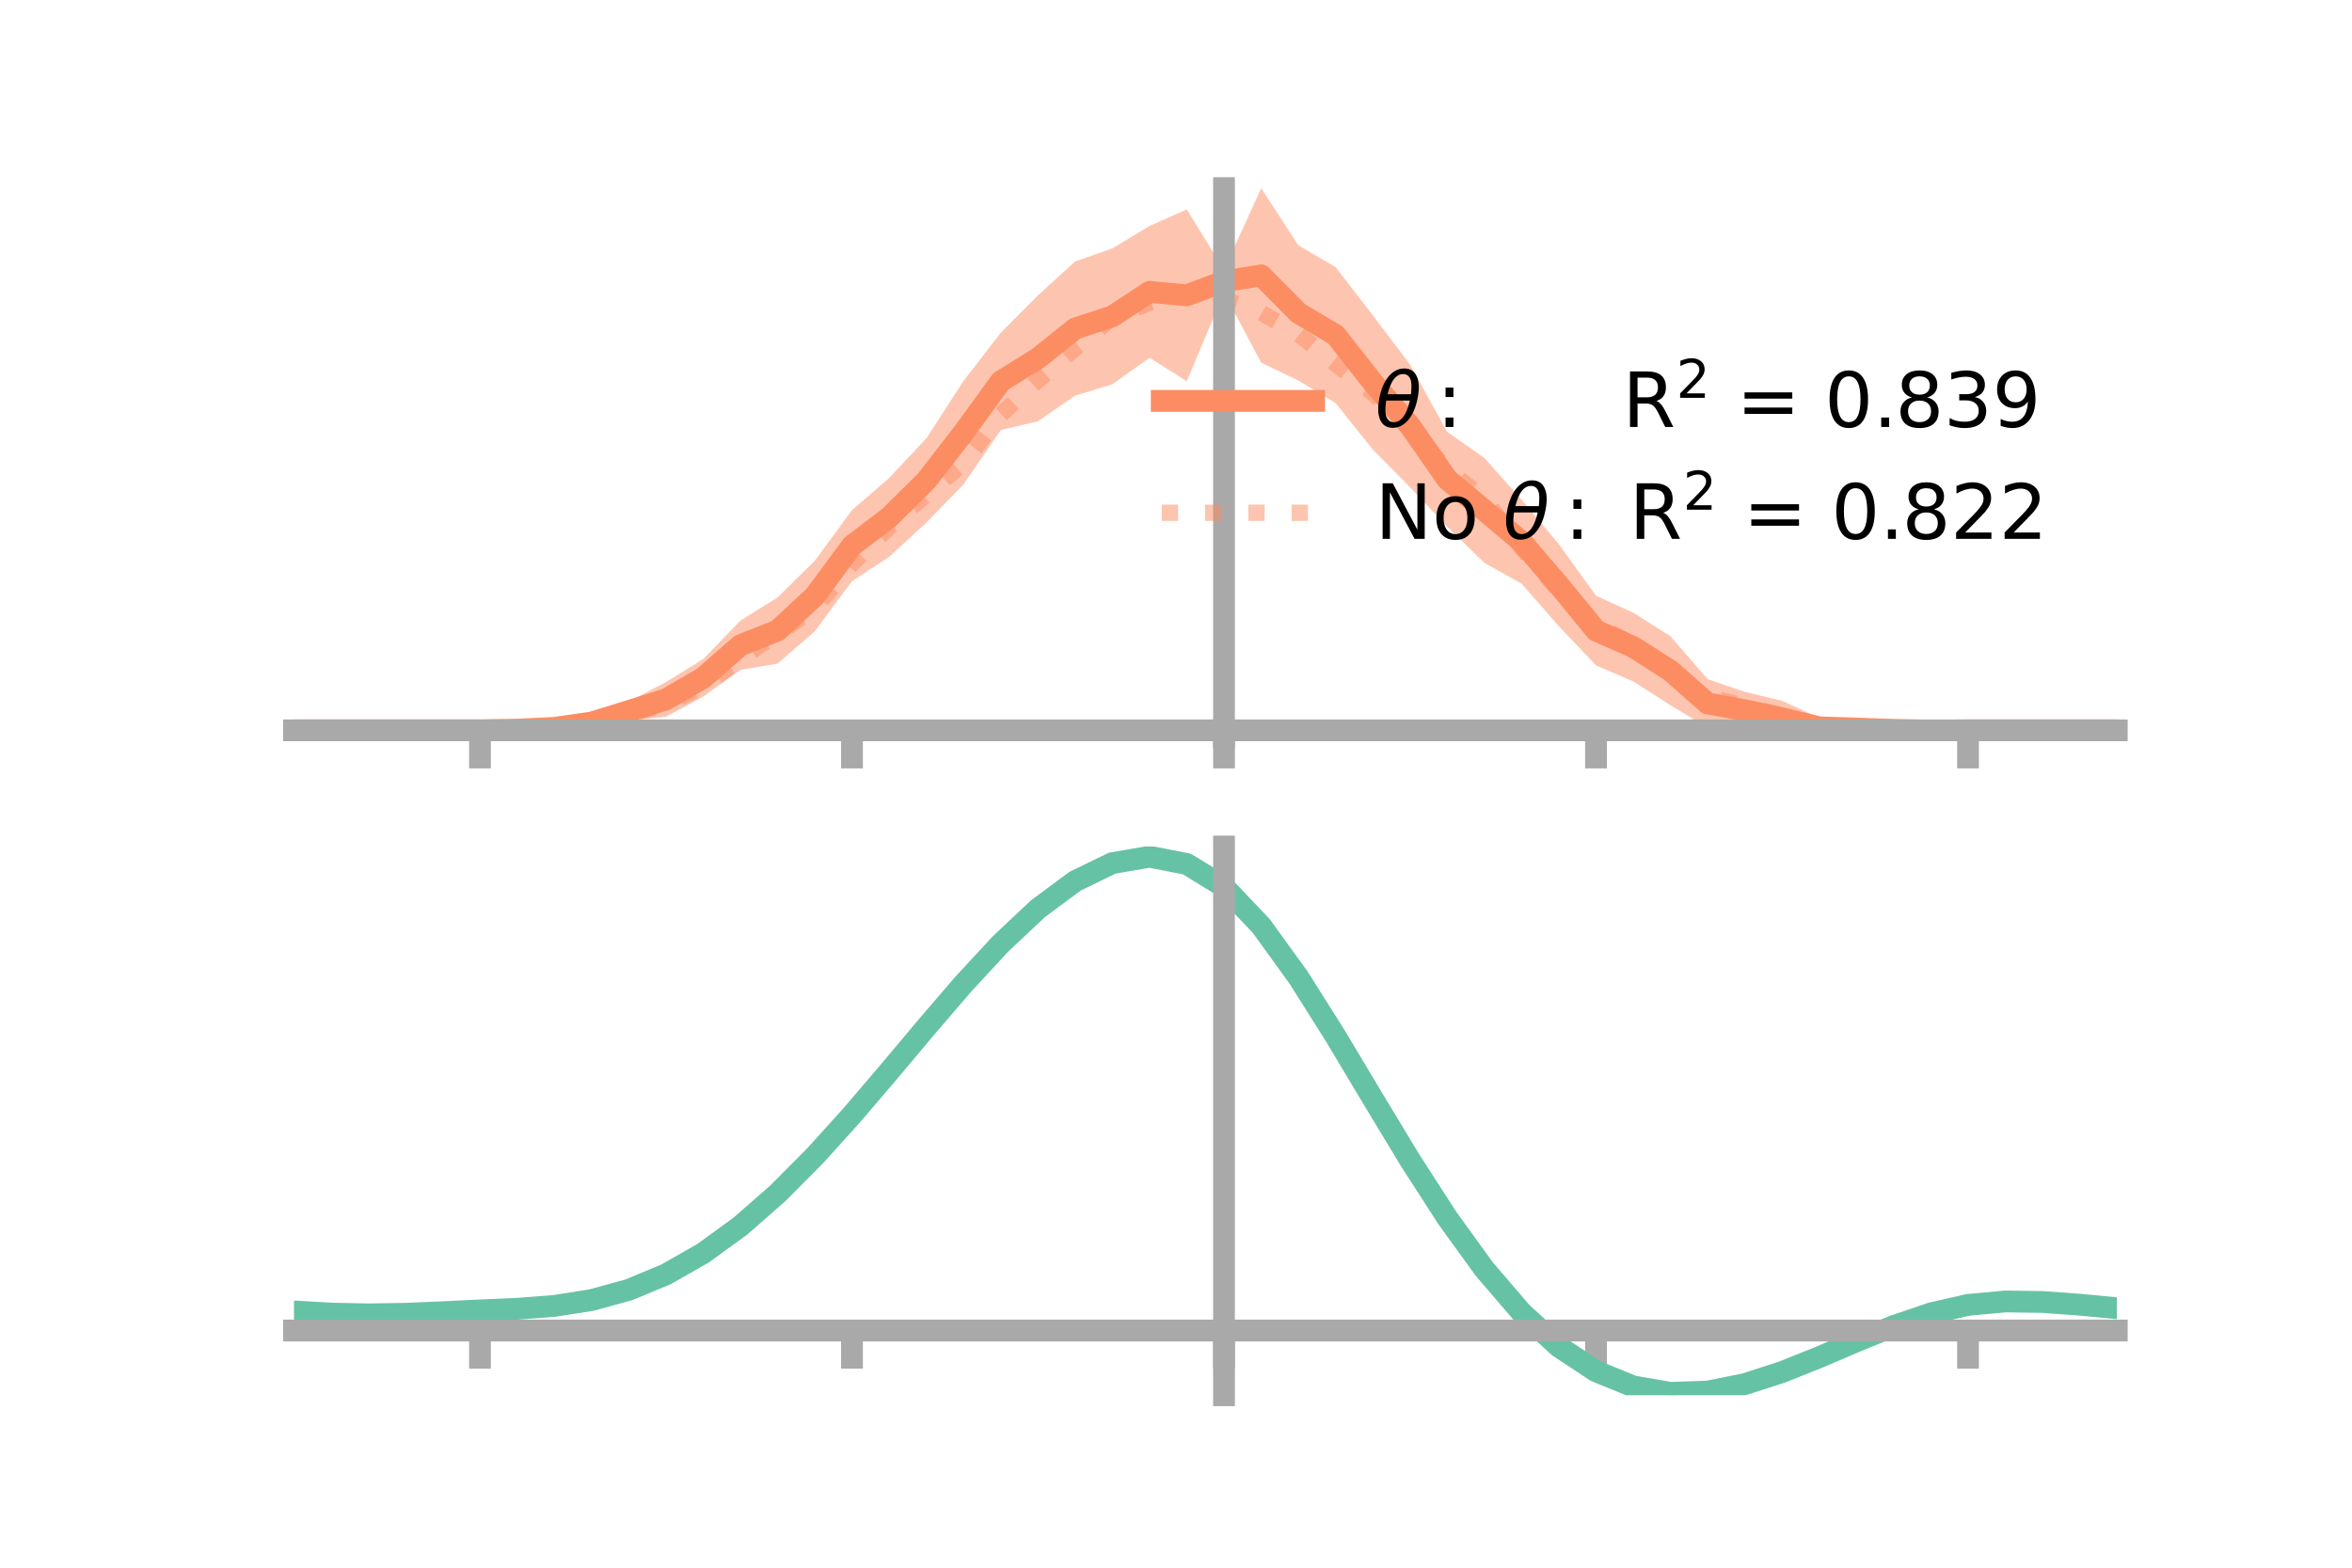 <?xml version="1.0" encoding="utf-8" standalone="no"?>
<!DOCTYPE svg PUBLIC "-//W3C//DTD SVG 1.1//EN"
  "http://www.w3.org/Graphics/SVG/1.1/DTD/svg11.dtd">
<!-- Created with matplotlib (https://matplotlib.org/) -->
<svg height="144pt" version="1.1" viewBox="0 0 216 144" width="216pt" xmlns="http://www.w3.org/2000/svg" xmlns:xlink="http://www.w3.org/1999/xlink">
 <defs>
  <style type="text/css">*{stroke-linecap:butt;stroke-linejoin:round;}</style>
 </defs>
 <g id="figure_1">
  <g id="patch_1">
   <path d="M 0 144 
L 216 144 
L 216 0 
L 0 0 
z
" style="fill:none;"/>
  </g>
  <g id="axes_1">
   <g id="patch_2">
    <path d="M 27 67.68 
L 194.4 67.68 
L 194.4 17.28 
L 27 17.28 
z
" style="fill:none;"/>
   </g>
   <g id="PolyCollection_1">
    <path clip-path="url(#padcc9eb2ec)" d="M 27 67.084 
L 27 67.084 
L 30.416 67.084 
L 33.833 67.084 
L 37.249 67.084 
L 40.665 67.084 
L 44.082 67.083 
L 47.498 66.896 
L 50.914 66.527 
L 54.331 65.758 
L 57.747 64.45 
L 61.163 62.647 
L 64.58 60.539 
L 67.996 57.01 
L 71.412 54.876 
L 74.829 51.505 
L 78.245 46.857 
L 81.661 43.899 
L 85.078 40.261 
L 88.494 34.979 
L 91.91 30.561 
L 95.327 27.121 
L 98.743 24.016 
L 102.159 22.816 
L 105.576 20.752 
L 108.992 19.232 
L 112.408 24.793 
L 115.824 17.28 
L 119.241 22.538 
L 122.657 24.534 
L 126.073 28.963 
L 129.49 33.482 
L 132.906 39.673 
L 136.322 42.06 
L 139.739 45.908 
L 143.155 49.972 
L 146.571 54.72 
L 149.988 56.277 
L 153.404 58.436 
L 156.82 62.384 
L 160.237 63.547 
L 163.653 64.37 
L 167.069 65.936 
L 170.486 66.285 
L 173.902 66.722 
L 177.318 66.993 
L 180.735 67.084 
L 184.151 67.084 
L 187.567 67.084 
L 190.984 67.084 
L 194.4 67.084 
L 194.4 67.084 
L 194.4 67.084 
L 190.984 67.084 
L 187.567 67.084 
L 184.151 67.084 
L 180.735 67.085 
L 177.318 67.234 
L 173.902 67.364 
L 170.486 67.548 
L 167.069 67.68 
L 163.653 67.587 
L 160.237 66.932 
L 156.82 66.842 
L 153.404 64.775 
L 149.988 62.59 
L 146.571 61.117 
L 143.155 57.517 
L 139.739 53.613 
L 136.322 51.703 
L 132.906 48.378 
L 129.49 44.756 
L 126.073 41.293 
L 122.657 37.022 
L 119.241 34.952 
L 115.824 33.315 
L 112.408 26.885 
L 108.992 35.022 
L 105.576 32.861 
L 102.159 35.293 
L 98.743 36.338 
L 95.327 38.692 
L 91.91 39.498 
L 88.494 44.482 
L 85.078 48.002 
L 81.661 51.149 
L 78.245 53.382 
L 74.829 57.988 
L 71.412 60.952 
L 67.996 61.537 
L 64.58 63.988 
L 61.163 65.838 
L 57.747 66.174 
L 54.331 66.981 
L 50.914 67.189 
L 47.498 67.146 
L 44.082 67.084 
L 40.665 67.084 
L 37.249 67.084 
L 33.833 67.084 
L 30.416 67.084 
L 27 67.084 
z
" style="fill:#fc8d62;fill-opacity:0.5;"/>
   </g>
   <g id="matplotlib.axis_1">
    <g id="xtick_1">
     <g id="line2d_1">
      <defs>
       <path d="M 0 0 
L 0 3.5 
" id="m615a17c9d5" style="stroke:#a9a9a9;stroke-width:2;"/>
      </defs>
      <g>
       <use style="fill:#a9a9a9;stroke:#a9a9a9;stroke-width:2;" x="44.082" xlink:href="#m615a17c9d5" y="67.084"/>
      </g>
     </g>
    </g>
    <g id="xtick_2">
     <g id="line2d_2">
      <g>
       <use style="fill:#a9a9a9;stroke:#a9a9a9;stroke-width:2;" x="78.245" xlink:href="#m615a17c9d5" y="67.084"/>
      </g>
     </g>
    </g>
    <g id="xtick_3">
     <g id="line2d_3">
      <g>
       <use style="fill:#a9a9a9;stroke:#a9a9a9;stroke-width:2;" x="112.408" xlink:href="#m615a17c9d5" y="67.084"/>
      </g>
     </g>
    </g>
    <g id="xtick_4">
     <g id="line2d_4">
      <g>
       <use style="fill:#a9a9a9;stroke:#a9a9a9;stroke-width:2;" x="146.571" xlink:href="#m615a17c9d5" y="67.084"/>
      </g>
     </g>
    </g>
    <g id="xtick_5">
     <g id="line2d_5">
      <g>
       <use style="fill:#a9a9a9;stroke:#a9a9a9;stroke-width:2;" x="180.735" xlink:href="#m615a17c9d5" y="67.084"/>
      </g>
     </g>
    </g>
   </g>
   <g id="matplotlib.axis_2"/>
   <g id="line2d_6">
    <path clip-path="url(#padcc9eb2ec)" d="M 27 67.084 
L 30.416 67.084 
L 33.833 67.084 
L 37.249 67.084 
L 40.665 67.084 
L 44.082 67.084 
L 47.498 67.021 
L 50.914 66.858 
L 54.331 66.37 
L 57.747 65.312 
L 61.163 64.242 
L 64.58 62.264 
L 67.996 59.274 
L 71.412 57.914 
L 74.829 54.746 
L 78.245 50.12 
L 81.661 47.524 
L 85.078 44.132 
L 88.494 39.73 
L 91.91 35.03 
L 95.327 32.906 
L 98.743 30.177 
L 102.159 29.055 
L 105.576 26.807 
L 108.992 27.127 
L 112.408 25.839 
L 115.824 25.297 
L 119.241 28.745 
L 122.657 30.778 
L 126.073 35.128 
L 129.49 39.119 
L 132.906 44.025 
L 136.322 46.881 
L 139.739 49.76 
L 143.155 53.745 
L 146.571 57.919 
L 149.988 59.433 
L 153.404 61.606 
L 156.82 64.613 
L 160.237 65.239 
L 163.653 65.978 
L 167.069 66.808 
L 170.486 66.917 
L 173.902 67.043 
L 177.318 67.114 
L 180.735 67.084 
L 184.151 67.084 
L 187.567 67.084 
L 190.984 67.084 
L 194.4 67.084 
" style="fill:none;stroke:#fc8d62;stroke-linecap:square;stroke-width:2;"/>
   </g>
   <g id="line2d_7">
    <path clip-path="url(#padcc9eb2ec)" d="M 27 67.084 
L 30.416 67.084 
L 33.833 67.084 
L 37.249 67.084 
L 40.665 67.084 
L 44.082 67.084 
L 47.498 67.039 
L 50.914 66.81 
L 54.331 66.329 
L 57.747 65.608 
L 61.163 64.689 
L 64.58 63.037 
L 67.996 60.489 
L 71.412 58.19 
L 74.829 55.871 
L 78.245 51.773 
L 81.661 48.42 
L 85.078 45.4 
L 88.494 42.549 
L 91.91 38.091 
L 95.327 34.927 
L 98.743 31.98 
L 102.159 29.203 
L 105.576 27.817 
L 108.992 27.082 
L 112.408 27.474 
L 115.824 28.721 
L 119.241 30.672 
L 122.657 33.442 
L 126.073 36.104 
L 129.49 39.406 
L 132.906 43.132 
L 136.322 45.818 
L 139.739 50.348 
L 143.155 54.249 
L 146.571 57.407 
L 149.988 59.211 
L 153.404 61.982 
L 156.82 64.033 
L 160.237 64.813 
L 163.653 65.765 
L 167.069 66.629 
L 170.486 67.008 
L 173.902 67.111 
L 177.318 67.095 
L 180.735 67.084 
L 184.151 67.084 
L 187.567 67.084 
L 190.984 67.084 
L 194.4 67.084 
" style="fill:none;stroke:#fc8d62;stroke-dasharray:1.5,2.475;stroke-dashoffset:0;stroke-opacity:0.5;stroke-width:1.5;"/>
   </g>
   <g id="patch_3">
    <path d="M 112.408 67.68 
L 112.408 17.28 
" style="fill:none;stroke:#a9a9a9;stroke-linecap:square;stroke-linejoin:miter;stroke-width:2;"/>
   </g>
   <g id="patch_4">
    <path d="M 194.4 67.68 
L 194.4 17.28 
" style="fill:none;"/>
   </g>
   <g id="patch_5">
    <path d="M 27 67.084 
L 194.4 67.084 
" style="fill:none;stroke:#a9a9a9;stroke-linecap:square;stroke-linejoin:miter;stroke-width:2;"/>
   </g>
   <g id="patch_6">
    <path d="M 27 17.28 
L 194.4 17.28 
" style="fill:none;"/>
   </g>
   <g id="legend_1">
    <g id="line2d_8">
     <path d="M 106.69 36.824 
L 120.69 36.824 
" style="fill:none;stroke:#fc8d62;stroke-linecap:square;stroke-width:2;"/>
    </g>
    <g id="line2d_9"/>
    <g id="text_1">
     <!-- $\theta:$      R$^{2}$ = 0.839 -->
     <g transform="translate(126.29 39.274)scale(0.07 -0.07)">
      <defs>
       <path d="M 45.516 34.672 
L 14.453 34.672 
Q 12.359 20.062 14.5 13.875 
Q 17.188 6.25 24.469 6.25 
Q 31.781 6.25 37.359 13.922 
Q 42.234 20.656 45.516 34.672 
z
M 47.016 42.969 
Q 48.344 56.844 46.625 61.719 
Q 43.953 69.438 36.766 69.438 
Q 29.297 69.438 23.828 61.812 
Q 19.531 55.672 16.156 42.969 
z
M 38.188 76.766 
Q 49.906 76.766 54.594 66.406 
Q 59.281 56.109 55.719 37.844 
Q 52.203 19.625 43.453 9.281 
Q 34.766 -1.125 23.047 -1.125 
Q 11.281 -1.125 6.641 9.281 
Q 2 19.625 5.516 37.844 
Q 9.078 56.109 17.719 66.406 
Q 26.422 76.766 38.188 76.766 
z
" id="DejaVuSans-Oblique-952"/>
       <path d="M 11.719 12.406 
L 22.016 12.406 
L 22.016 0 
L 11.719 0 
z
M 11.719 51.703 
L 22.016 51.703 
L 22.016 39.312 
L 11.719 39.312 
z
" id="DejaVuSans-58"/>
       <path id="DejaVuSans-32"/>
       <path d="M 44.391 34.188 
Q 47.562 33.109 50.562 29.594 
Q 53.562 26.078 56.594 19.922 
L 66.609 0 
L 56 0 
L 46.688 18.703 
Q 43.062 26.031 39.672 28.422 
Q 36.281 30.812 30.422 30.812 
L 19.672 30.812 
L 19.672 0 
L 9.812 0 
L 9.812 72.906 
L 32.078 72.906 
Q 44.578 72.906 50.734 67.672 
Q 56.891 62.453 56.891 51.906 
Q 56.891 45.016 53.688 40.469 
Q 50.484 35.938 44.391 34.188 
z
M 19.672 64.797 
L 19.672 38.922 
L 32.078 38.922 
Q 39.203 38.922 42.844 42.219 
Q 46.484 45.516 46.484 51.906 
Q 46.484 58.297 42.844 61.547 
Q 39.203 64.797 32.078 64.797 
z
" id="DejaVuSans-82"/>
       <path d="M 19.188 8.297 
L 53.609 8.297 
L 53.609 0 
L 7.328 0 
L 7.328 8.297 
Q 12.938 14.109 22.625 23.891 
Q 32.328 33.688 34.812 36.531 
Q 39.547 41.844 41.422 45.531 
Q 43.312 49.219 43.312 52.781 
Q 43.312 58.594 39.234 62.25 
Q 35.156 65.922 28.609 65.922 
Q 23.969 65.922 18.812 64.312 
Q 13.672 62.703 7.812 59.422 
L 7.812 69.391 
Q 13.766 71.781 18.938 73 
Q 24.125 74.219 28.422 74.219 
Q 39.75 74.219 46.484 68.547 
Q 53.219 62.891 53.219 53.422 
Q 53.219 48.922 51.531 44.891 
Q 49.859 40.875 45.406 35.406 
Q 44.188 33.984 37.641 27.219 
Q 31.109 20.453 19.188 8.297 
z
" id="DejaVuSans-50"/>
       <path d="M 10.594 45.406 
L 73.188 45.406 
L 73.188 37.203 
L 10.594 37.203 
z
M 10.594 25.484 
L 73.188 25.484 
L 73.188 17.188 
L 10.594 17.188 
z
" id="DejaVuSans-61"/>
       <path d="M 31.781 66.406 
Q 24.172 66.406 20.328 58.906 
Q 16.5 51.422 16.5 36.375 
Q 16.5 21.391 20.328 13.891 
Q 24.172 6.391 31.781 6.391 
Q 39.453 6.391 43.281 13.891 
Q 47.125 21.391 47.125 36.375 
Q 47.125 51.422 43.281 58.906 
Q 39.453 66.406 31.781 66.406 
z
M 31.781 74.219 
Q 44.047 74.219 50.516 64.516 
Q 56.984 54.828 56.984 36.375 
Q 56.984 17.969 50.516 8.266 
Q 44.047 -1.422 31.781 -1.422 
Q 19.531 -1.422 13.062 8.266 
Q 6.594 17.969 6.594 36.375 
Q 6.594 54.828 13.062 64.516 
Q 19.531 74.219 31.781 74.219 
z
" id="DejaVuSans-48"/>
       <path d="M 10.688 12.406 
L 21 12.406 
L 21 0 
L 10.688 0 
z
" id="DejaVuSans-46"/>
       <path d="M 31.781 34.625 
Q 24.75 34.625 20.719 30.859 
Q 16.703 27.094 16.703 20.516 
Q 16.703 13.922 20.719 10.156 
Q 24.75 6.391 31.781 6.391 
Q 38.812 6.391 42.859 10.172 
Q 46.922 13.969 46.922 20.516 
Q 46.922 27.094 42.891 30.859 
Q 38.875 34.625 31.781 34.625 
z
M 21.922 38.812 
Q 15.578 40.375 12.031 44.719 
Q 8.5 49.078 8.5 55.328 
Q 8.5 64.062 14.719 69.141 
Q 20.953 74.219 31.781 74.219 
Q 42.672 74.219 48.875 69.141 
Q 55.078 64.062 55.078 55.328 
Q 55.078 49.078 51.531 44.719 
Q 48 40.375 41.703 38.812 
Q 48.828 37.156 52.797 32.312 
Q 56.781 27.484 56.781 20.516 
Q 56.781 9.906 50.312 4.234 
Q 43.844 -1.422 31.781 -1.422 
Q 19.734 -1.422 13.25 4.234 
Q 6.781 9.906 6.781 20.516 
Q 6.781 27.484 10.781 32.312 
Q 14.797 37.156 21.922 38.812 
z
M 18.312 54.391 
Q 18.312 48.734 21.844 45.562 
Q 25.391 42.391 31.781 42.391 
Q 38.141 42.391 41.719 45.562 
Q 45.312 48.734 45.312 54.391 
Q 45.312 60.062 41.719 63.234 
Q 38.141 66.406 31.781 66.406 
Q 25.391 66.406 21.844 63.234 
Q 18.312 60.062 18.312 54.391 
z
" id="DejaVuSans-56"/>
       <path d="M 40.578 39.312 
Q 47.656 37.797 51.625 33 
Q 55.609 28.219 55.609 21.188 
Q 55.609 10.406 48.188 4.484 
Q 40.766 -1.422 27.094 -1.422 
Q 22.516 -1.422 17.656 -0.516 
Q 12.797 0.391 7.625 2.203 
L 7.625 11.719 
Q 11.719 9.328 16.594 8.109 
Q 21.484 6.891 26.812 6.891 
Q 36.078 6.891 40.938 10.547 
Q 45.797 14.203 45.797 21.188 
Q 45.797 27.641 41.281 31.266 
Q 36.766 34.906 28.719 34.906 
L 20.219 34.906 
L 20.219 43.016 
L 29.109 43.016 
Q 36.375 43.016 40.234 45.922 
Q 44.094 48.828 44.094 54.297 
Q 44.094 59.906 40.109 62.906 
Q 36.141 65.922 28.719 65.922 
Q 24.656 65.922 20.016 65.031 
Q 15.375 64.156 9.812 62.312 
L 9.812 71.094 
Q 15.438 72.656 20.344 73.438 
Q 25.25 74.219 29.594 74.219 
Q 40.828 74.219 47.359 69.109 
Q 53.906 64.016 53.906 55.328 
Q 53.906 49.266 50.438 45.094 
Q 46.969 40.922 40.578 39.312 
z
" id="DejaVuSans-51"/>
       <path d="M 10.984 1.516 
L 10.984 10.5 
Q 14.703 8.734 18.5 7.812 
Q 22.312 6.891 25.984 6.891 
Q 35.75 6.891 40.891 13.453 
Q 46.047 20.016 46.781 33.406 
Q 43.953 29.203 39.594 26.953 
Q 35.25 24.703 29.984 24.703 
Q 19.047 24.703 12.672 31.312 
Q 6.297 37.938 6.297 49.422 
Q 6.297 60.641 12.938 67.422 
Q 19.578 74.219 30.609 74.219 
Q 43.266 74.219 49.922 64.516 
Q 56.594 54.828 56.594 36.375 
Q 56.594 19.141 48.406 8.859 
Q 40.234 -1.422 26.422 -1.422 
Q 22.703 -1.422 18.891 -0.688 
Q 15.094 0.047 10.984 1.516 
z
M 30.609 32.422 
Q 37.25 32.422 41.125 36.953 
Q 45.016 41.5 45.016 49.422 
Q 45.016 57.281 41.125 61.844 
Q 37.25 66.406 30.609 66.406 
Q 23.969 66.406 20.094 61.844 
Q 16.219 57.281 16.219 49.422 
Q 16.219 41.5 20.094 36.953 
Q 23.969 32.422 30.609 32.422 
z
" id="DejaVuSans-57"/>
      </defs>
      <use transform="translate(0 0.766)" xlink:href="#DejaVuSans-Oblique-952"/>
      <use transform="translate(80.664 0.766)" xlink:href="#DejaVuSans-58"/>
      <use transform="translate(133.838 0.766)" xlink:href="#DejaVuSans-32"/>
      <use transform="translate(165.625 0.766)" xlink:href="#DejaVuSans-32"/>
      <use transform="translate(197.412 0.766)" xlink:href="#DejaVuSans-32"/>
      <use transform="translate(229.199 0.766)" xlink:href="#DejaVuSans-32"/>
      <use transform="translate(260.986 0.766)" xlink:href="#DejaVuSans-32"/>
      <use transform="translate(292.773 0.766)" xlink:href="#DejaVuSans-32"/>
      <use transform="translate(324.561 0.766)" xlink:href="#DejaVuSans-82"/>
      <use transform="translate(395 39.047)scale(0.7)" xlink:href="#DejaVuSans-50"/>
      <use transform="translate(442.271 0.766)" xlink:href="#DejaVuSans-32"/>
      <use transform="translate(474.058 0.766)" xlink:href="#DejaVuSans-61"/>
      <use transform="translate(557.847 0.766)" xlink:href="#DejaVuSans-32"/>
      <use transform="translate(589.634 0.766)" xlink:href="#DejaVuSans-48"/>
      <use transform="translate(653.257 0.766)" xlink:href="#DejaVuSans-46"/>
      <use transform="translate(682.419 0.766)" xlink:href="#DejaVuSans-56"/>
      <use transform="translate(746.042 0.766)" xlink:href="#DejaVuSans-51"/>
      <use transform="translate(809.665 0.766)" xlink:href="#DejaVuSans-57"/>
     </g>
    </g>
    <g id="line2d_10">
     <path d="M 106.69 47.099 
L 120.69 47.099 
" style="fill:none;stroke:#fc8d62;stroke-dasharray:1.5,2.475;stroke-dashoffset:0;stroke-opacity:0.5;stroke-width:1.5;"/>
    </g>
    <g id="line2d_11"/>
    <g id="text_2">
     <!-- No $\theta:$ R$^{2}$ = 0.822 -->
     <g transform="translate(126.29 49.549)scale(0.07 -0.07)">
      <defs>
       <path d="M 9.812 72.906 
L 23.094 72.906 
L 55.422 11.922 
L 55.422 72.906 
L 64.984 72.906 
L 64.984 0 
L 51.703 0 
L 19.391 60.984 
L 19.391 0 
L 9.812 0 
z
" id="DejaVuSans-78"/>
       <path d="M 30.609 48.391 
Q 23.391 48.391 19.188 42.75 
Q 14.984 37.109 14.984 27.297 
Q 14.984 17.484 19.156 11.844 
Q 23.344 6.203 30.609 6.203 
Q 37.797 6.203 41.984 11.859 
Q 46.188 17.531 46.188 27.297 
Q 46.188 37.016 41.984 42.703 
Q 37.797 48.391 30.609 48.391 
z
M 30.609 56 
Q 42.328 56 49.016 48.375 
Q 55.719 40.766 55.719 27.297 
Q 55.719 13.875 49.016 6.219 
Q 42.328 -1.422 30.609 -1.422 
Q 18.844 -1.422 12.172 6.219 
Q 5.516 13.875 5.516 27.297 
Q 5.516 40.766 12.172 48.375 
Q 18.844 56 30.609 56 
z
" id="DejaVuSans-111"/>
      </defs>
      <use transform="translate(0 0.766)" xlink:href="#DejaVuSans-78"/>
      <use transform="translate(74.805 0.766)" xlink:href="#DejaVuSans-111"/>
      <use transform="translate(135.986 0.766)" xlink:href="#DejaVuSans-32"/>
      <use transform="translate(167.773 0.766)" xlink:href="#DejaVuSans-Oblique-952"/>
      <use transform="translate(248.438 0.766)" xlink:href="#DejaVuSans-58"/>
      <use transform="translate(301.611 0.766)" xlink:href="#DejaVuSans-32"/>
      <use transform="translate(333.398 0.766)" xlink:href="#DejaVuSans-82"/>
      <use transform="translate(403.838 39.047)scale(0.7)" xlink:href="#DejaVuSans-50"/>
      <use transform="translate(451.108 0.766)" xlink:href="#DejaVuSans-32"/>
      <use transform="translate(482.896 0.766)" xlink:href="#DejaVuSans-61"/>
      <use transform="translate(566.685 0.766)" xlink:href="#DejaVuSans-32"/>
      <use transform="translate(598.472 0.766)" xlink:href="#DejaVuSans-48"/>
      <use transform="translate(662.095 0.766)" xlink:href="#DejaVuSans-46"/>
      <use transform="translate(691.257 0.766)" xlink:href="#DejaVuSans-56"/>
      <use transform="translate(754.88 0.766)" xlink:href="#DejaVuSans-50"/>
      <use transform="translate(818.503 0.766)" xlink:href="#DejaVuSans-50"/>
     </g>
    </g>
   </g>
  </g>
  <g id="axes_2">
   <g id="patch_7">
    <path d="M 27 128.16 
L 194.4 128.16 
L 194.4 77.76 
L 27 77.76 
z
" style="fill:none;"/>
   </g>
   <g id="PolyCollection_2">
    <path clip-path="url(#p2f8b7870f3)" d="M 27 120.502 
L 27 120.419 
L 30.416 120.628 
L 33.833 120.7 
L 37.249 120.639 
L 40.665 120.486 
L 44.082 120.312 
L 47.498 120.159 
L 50.914 119.89 
L 54.331 119.343 
L 57.747 118.394 
L 61.163 116.951 
L 64.58 114.962 
L 67.996 112.421 
L 71.412 109.359 
L 74.829 105.842 
L 78.245 101.973 
L 81.661 97.879 
L 85.078 93.715 
L 88.494 89.656 
L 91.91 85.891 
L 95.327 82.617 
L 98.743 80.038 
L 102.159 78.354 
L 105.576 77.76 
L 108.992 78.442 
L 112.408 80.566 
L 115.824 84.211 
L 119.241 89 
L 122.657 94.496 
L 126.073 100.293 
L 129.49 106.034 
L 132.906 111.419 
L 136.322 116.216 
L 139.739 120.255 
L 143.155 123.435 
L 146.571 125.717 
L 149.988 127.12 
L 153.404 127.716 
L 156.82 127.611 
L 160.237 126.939 
L 163.653 125.852 
L 167.069 124.509 
L 170.486 123.074 
L 173.902 121.705 
L 177.318 120.556 
L 180.735 119.776 
L 184.151 119.466 
L 187.567 119.516 
L 190.984 119.775 
L 194.4 120.111 
L 194.4 120.219 
L 194.4 120.219 
L 190.984 119.907 
L 187.567 119.666 
L 184.151 119.626 
L 180.735 119.943 
L 177.318 120.734 
L 173.902 121.915 
L 170.486 123.331 
L 167.069 124.82 
L 163.653 126.213 
L 160.237 127.34 
L 156.82 128.038 
L 153.404 128.16 
L 149.988 127.579 
L 146.571 126.2 
L 143.155 123.97 
L 139.739 120.875 
L 136.322 116.955 
L 132.906 112.305 
L 129.49 107.084 
L 126.073 101.514 
L 122.657 95.885 
L 119.241 90.543 
L 115.824 85.888 
L 112.408 82.345 
L 108.992 80.287 
L 105.576 79.63 
L 102.159 80.207 
L 98.743 81.835 
L 95.327 84.319 
L 91.91 87.466 
L 88.494 91.079 
L 85.078 94.966 
L 81.661 98.947 
L 78.245 102.856 
L 74.829 106.548 
L 71.412 109.902 
L 67.996 112.824 
L 64.58 115.254 
L 61.163 117.164 
L 57.747 118.562 
L 54.331 119.488 
L 50.914 120.021 
L 47.498 120.28 
L 44.082 120.42 
L 40.665 120.578 
L 37.249 120.713 
L 33.833 120.762 
L 30.416 120.693 
L 27 120.502 
z
" style="fill:#66c2a5;fill-opacity:0.5;"/>
   </g>
   <g id="matplotlib.axis_3">
    <g id="xtick_6">
     <g id="line2d_12">
      <g>
       <use style="fill:#a9a9a9;stroke:#a9a9a9;stroke-width:2;" x="44.082" xlink:href="#m615a17c9d5" y="122.215"/>
      </g>
     </g>
    </g>
    <g id="xtick_7">
     <g id="line2d_13">
      <g>
       <use style="fill:#a9a9a9;stroke:#a9a9a9;stroke-width:2;" x="78.245" xlink:href="#m615a17c9d5" y="122.215"/>
      </g>
     </g>
    </g>
    <g id="xtick_8">
     <g id="line2d_14">
      <g>
       <use style="fill:#a9a9a9;stroke:#a9a9a9;stroke-width:2;" x="112.408" xlink:href="#m615a17c9d5" y="122.215"/>
      </g>
     </g>
    </g>
    <g id="xtick_9">
     <g id="line2d_15">
      <g>
       <use style="fill:#a9a9a9;stroke:#a9a9a9;stroke-width:2;" x="146.571" xlink:href="#m615a17c9d5" y="122.215"/>
      </g>
     </g>
    </g>
    <g id="xtick_10">
     <g id="line2d_16">
      <g>
       <use style="fill:#a9a9a9;stroke:#a9a9a9;stroke-width:2;" x="180.735" xlink:href="#m615a17c9d5" y="122.215"/>
      </g>
     </g>
    </g>
   </g>
   <g id="matplotlib.axis_4"/>
   <g id="line2d_17">
    <path clip-path="url(#p2f8b7870f3)" d="M 27 120.461 
L 30.416 120.66 
L 33.833 120.731 
L 37.249 120.676 
L 40.665 120.532 
L 44.082 120.366 
L 47.498 120.22 
L 50.914 119.955 
L 54.331 119.416 
L 57.747 118.478 
L 61.163 117.057 
L 64.58 115.108 
L 67.996 112.623 
L 71.412 109.63 
L 74.829 106.195 
L 78.245 102.415 
L 81.661 98.413 
L 85.078 94.341 
L 88.494 90.367 
L 91.91 86.678 
L 95.327 83.468 
L 98.743 80.936 
L 102.159 79.281 
L 105.576 78.695 
L 108.992 79.364 
L 112.408 81.455 
L 115.824 85.05 
L 119.241 89.771 
L 122.657 95.19 
L 126.073 100.903 
L 129.49 106.559 
L 132.906 111.862 
L 136.322 116.586 
L 139.739 120.565 
L 143.155 123.702 
L 146.571 125.959 
L 149.988 127.35 
L 153.404 127.938 
L 156.82 127.825 
L 160.237 127.14 
L 163.653 126.032 
L 167.069 124.665 
L 170.486 123.202 
L 173.902 121.81 
L 177.318 120.645 
L 180.735 119.859 
L 184.151 119.546 
L 187.567 119.591 
L 190.984 119.841 
L 194.4 120.165 
" style="fill:none;stroke:#66c2a5;stroke-linecap:square;stroke-width:2;"/>
   </g>
   <g id="patch_8">
    <path d="M 112.408 128.16 
L 112.408 77.76 
" style="fill:none;stroke:#a9a9a9;stroke-linecap:square;stroke-linejoin:miter;stroke-width:2;"/>
   </g>
   <g id="patch_9">
    <path d="M 194.4 128.16 
L 194.4 77.76 
" style="fill:none;"/>
   </g>
   <g id="patch_10">
    <path d="M 27 122.215 
L 194.4 122.215 
" style="fill:none;stroke:#a9a9a9;stroke-linecap:square;stroke-linejoin:miter;stroke-width:2;"/>
   </g>
   <g id="patch_11">
    <path d="M 27 77.76 
L 194.4 77.76 
" style="fill:none;"/>
   </g>
  </g>
 </g>
 <defs>
  <clipPath id="padcc9eb2ec">
   <rect height="50.4" width="167.4" x="27" y="17.28"/>
  </clipPath>
  <clipPath id="p2f8b7870f3">
   <rect height="50.4" width="167.4" x="27" y="77.76"/>
  </clipPath>
 </defs>
</svg>
